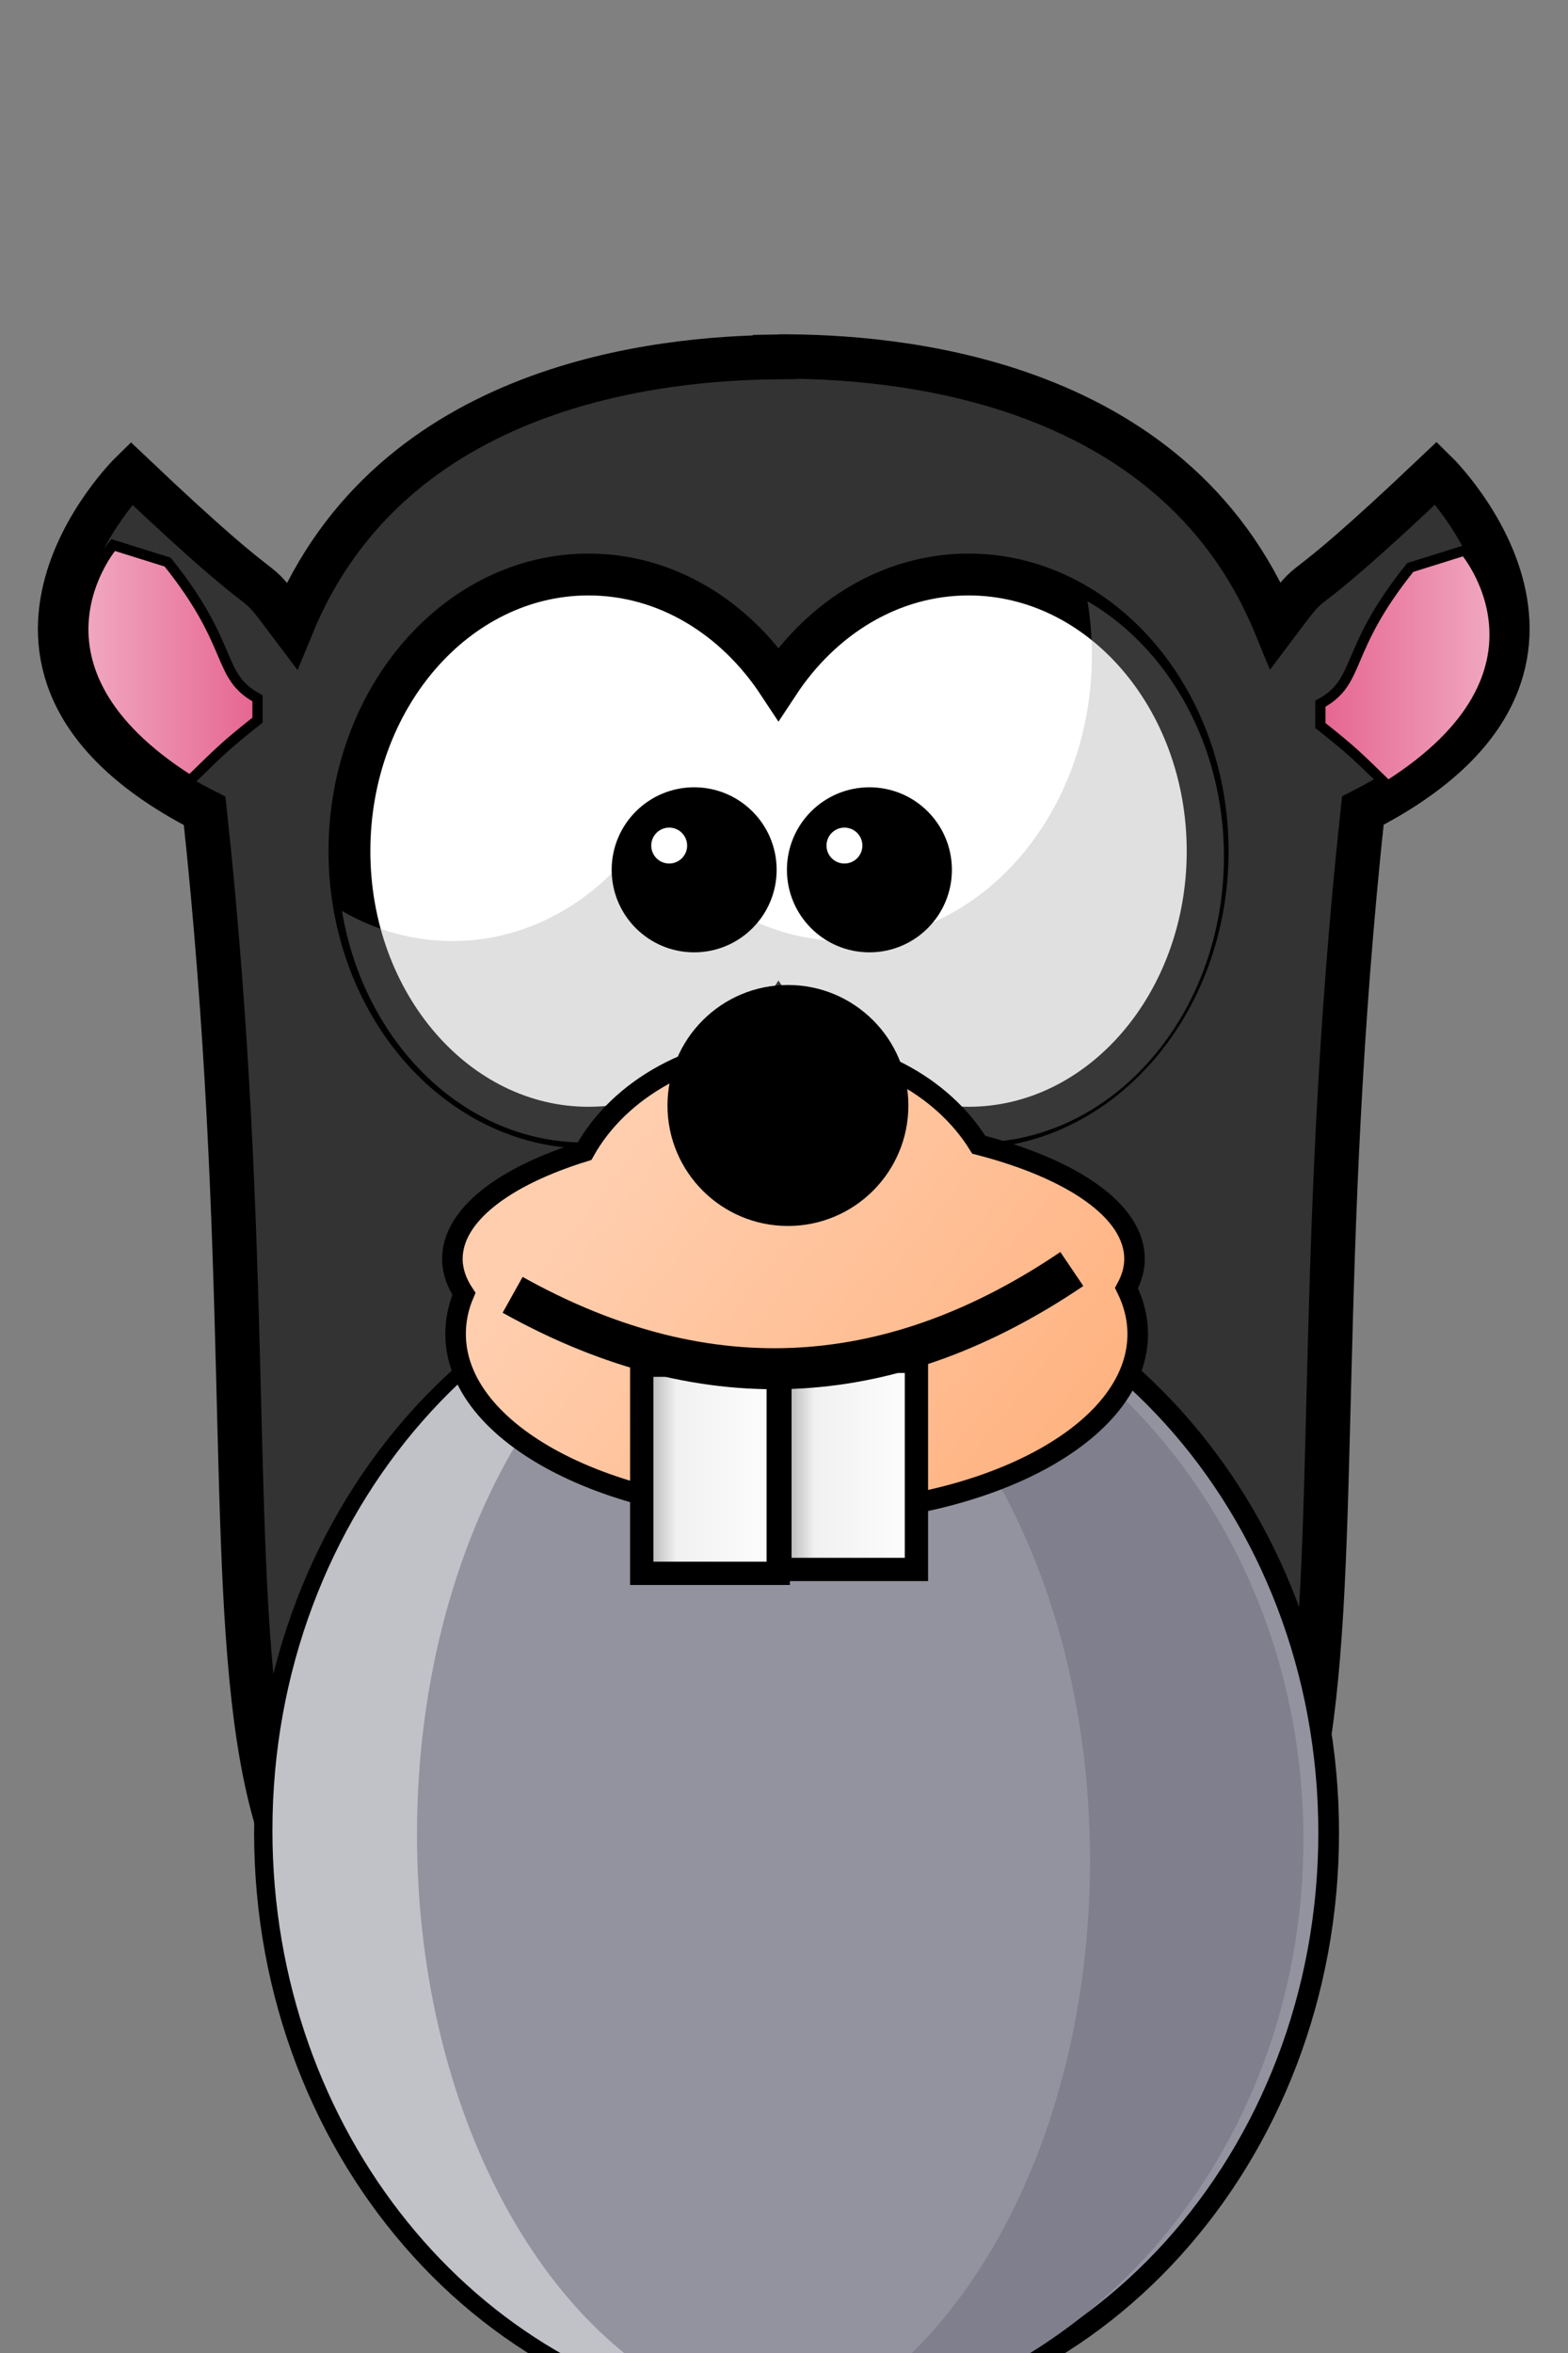 <?xml version="1.0" encoding="UTF-8" standalone="no"?>
<!DOCTYPE svg PUBLIC "-//W3C//DTD SVG 1.1//EN" "http://www.w3.org/Graphics/SVG/1.1/DTD/svg11.dtd">
<svg width="100%" height="100%" viewBox="0 0 200 300" version="1.1" xmlns="http://www.w3.org/2000/svg" xmlns:xlink="http://www.w3.org/1999/xlink" xml:space="preserve" xmlns:serif="http://www.serif.com/" style="fill-rule:evenodd;clip-rule:evenodd;">
    <rect x="0" y="0" width="200" height="300" fill="#808080" stroke="none"/>
    <g id="mole" transform="matrix(0.974,0,0,0.974,7.357,44.565)">
        <path id="Shape" d="M94.768,0.91C94.524,0.91 94.194,0.948 93.929,0.952L93.929,0.994C79.303,1.164 43.747,4.26 30.667,36.13C24.149,27.465 30.662,36.133 9.636,16.19C9.636,16.19 -16.744,42.038 19.249,60.393C31.751,176.386 6.281,220.959 80.286,219.366C84.502,219.275 89.131,219.336 93.929,219.45L94.055,219.45L96.238,219.492L96.238,219.408C101.04,219.294 105.661,219.233 109.881,219.324C183.886,220.917 158.415,176.344 170.917,60.351C206.91,41.996 180.53,16.148 180.53,16.148C159.505,36.091 166.018,27.423 159.499,36.088C145.978,3.142 108.372,0.91 94.768,0.91L94.768,0.91Z" style="fill:rgb(51,51,51);stroke:black;stroke-width:5.81px;"/>
        <path id="Shape1" serif:id="Shape" d="M166.444,194.155C166.444,236.683 135.246,271.16 96.762,271.16C58.277,271.16 27.079,236.683 27.079,194.155C27.079,151.626 58.277,117.15 96.762,117.15C135.246,117.15 166.444,151.626 166.444,194.155Z" style="fill:rgb(147,147,159);stroke:black;stroke-width:2.71px;"/>
        <path id="Shape2" serif:id="Shape" d="M95.721,118.044C133.148,119.375 163.138,153.306 163.138,194.99C163.138,234.332 136.442,266.748 101.976,271.391C126.024,264.677 144.206,233.273 144.206,195.536C144.206,154.583 122.802,121.078 95.721,118.506L95.721,118.044Z" style="fill:rgb(127,127,141);"/>
        <path id="Shape3" serif:id="Shape" d="M95.54,116.904C58.112,118.235 28.122,152.166 28.122,193.851C28.122,233.193 54.819,265.609 89.285,270.252C65.237,263.538 47.055,232.133 47.055,194.396C47.055,153.443 68.458,119.939 95.54,117.366L95.54,116.904Z" style="fill:rgb(193,193,200);"/>
        <path id="Shape4" serif:id="Shape" d="M69.513,29.448C52.237,29.448 38.208,45.668 38.208,65.656C38.208,85.645 52.237,101.863 69.513,101.863C79.665,101.863 88.672,96.256 94.391,87.58C100.108,96.262 109.137,101.863 119.295,101.863C136.564,101.863 150.595,85.641 150.595,65.656C150.595,45.672 136.564,29.448 119.295,29.448C109.139,29.448 100.108,35.053 94.391,43.733C88.672,35.059 79.663,29.448 69.513,29.448Z" style="fill:white;stroke:black;stroke-width:5.48px;"/>
        <path id="Shape5" serif:id="Shape" d="M134.866,32.948C135.248,35.246 135.43,37.632 135.43,40.058C135.43,60.699 120.966,77.431 103.129,77.431C92.638,77.431 83.281,71.657 77.376,62.69C71.469,71.651 62.194,77.431 51.709,77.431C46.508,77.431 41.584,76.015 37.228,73.486C40.101,90.733 53.223,103.792 68.965,103.792C79.45,103.792 88.768,97.968 94.675,89.007C100.58,97.974 109.894,103.792 120.385,103.792C138.221,103.792 152.729,87.016 152.729,66.376C152.729,51.75 145.45,39.094 134.866,32.948Z" style="fill:rgb(165,165,165);fill-opacity:0.34;"/>
        <g id="Group" transform="matrix(1,0,0,1,73.931,58.411)">
            <path id="Shape6" serif:id="Shape" d="M18.482,9.695C18.482,14.699 14.422,18.757 9.418,18.757C4.414,18.757 0.356,14.699 0.356,9.695C0.356,4.689 4.416,0.631 9.418,0.631C14.424,0.633 18.482,4.689 18.482,9.695Z" style="stroke:black;stroke-width:3.48px;"/>
            <path id="Shape7" serif:id="Shape" d="M8.5,6.521C8.5,7.818 7.447,8.87 6.149,8.87C4.851,8.87 3.8,7.818 3.8,6.521C3.8,5.223 4.851,4.17 6.149,4.17C7.447,4.17 8.5,5.223 8.5,6.521Z" style="fill:white;"/>
        </g>
        <g id="Group1" serif:id="Group" transform="matrix(1,0,0,1,97.171,58.411)">
            <path id="Shape8" serif:id="Shape" d="M18.193,9.695C18.193,14.699 14.136,18.757 9.131,18.757C4.125,18.757 0.068,14.699 0.068,9.695C0.068,4.689 4.125,0.631 9.131,0.631C14.138,0.631 18.193,4.689 18.193,9.695Z" style="stroke:black;stroke-width:3.48px;"/>
            <path id="Shape9" serif:id="Shape" d="M8.21,6.521C8.21,7.818 7.158,8.87 5.86,8.87C4.563,8.87 3.511,7.818 3.511,6.521C3.511,5.223 4.563,4.17 5.86,4.17C7.158,4.17 8.21,5.223 8.21,6.521Z" style="fill:white;"/>
        </g>
        <path id="Shape10" serif:id="Shape" d="M7.263,25.594C7.263,25.594 -6.382,41.409 17.337,56.405C21.145,52.715 21.69,52.063 26.169,48.511L26.169,45.656C20.743,42.697 23.248,38.826 14.398,27.824L7.263,25.594Z" style="fill:url(#_Linear1);stroke:black;stroke-width:1.34px;"/>
        <path id="Shape11" serif:id="Shape" d="M184.264,26.297C184.264,26.297 197.909,42.112 174.19,57.108C170.382,53.419 169.837,52.766 165.358,49.214L165.358,46.36C170.785,43.4 168.28,39.529 177.129,28.528L184.264,26.297Z" style="fill:url(#_Linear2);stroke:black;stroke-width:1.34px;"/>
        <path id="Shape12" serif:id="Shape" d="M86.708,120.297C124.135,121.628 154.125,155.559 154.125,197.244C154.125,236.585 127.428,269.002 92.962,273.644C117.01,266.93 135.193,235.526 135.193,197.789C135.193,156.836 113.789,123.331 86.708,120.759L86.708,120.297Z" style="fill:rgb(127,127,141);"/>
        <path id="Shape13" serif:id="Shape" d="M95.053,91.069C83.507,91.069 73.55,96.76 68.984,104.959C58.453,108.211 51.689,113.314 51.689,119.038C51.689,120.615 52.235,122.158 53.2,123.614C52.475,125.303 52.109,127.062 52.109,128.867C52.109,141.91 72.108,152.477 96.774,152.477C121.44,152.477 141.439,141.91 141.439,128.867C141.439,126.791 140.921,124.774 139.97,122.856C140.639,121.63 141.019,120.344 141.019,119.038C141.019,112.77 132.898,107.26 120.618,104.092C115.85,96.358 106.19,91.069 95.053,91.069Z" style="fill:url(#_Linear3);stroke:black;stroke-width:2.69px;"/>
        <path id="Shape14" serif:id="Shape" d="M111.403,98.953C111.403,107.664 104.341,114.726 95.63,114.726C86.919,114.726 79.857,107.664 79.857,98.953C79.857,90.242 86.919,83.18 95.63,83.18C104.341,83.18 111.403,90.242 111.403,98.953Z"/>
        <rect id="Shape15" serif:id="Shape" x="76.485" y="132.95" width="17.878" height="27.243" style="fill:url(#_Linear4);stroke:black;stroke-width:3.05px;"/>
        <rect id="Shape16" serif:id="Shape" x="94.581" y="132.444" width="17.878" height="27.243" style="fill:url(#_Linear5);stroke:black;stroke-width:3.05px;"/>
        <path id="Shape17" serif:id="Shape" d="M59.578,123.739C85.551,138.236 109.84,135.896 132.809,120.359" style="fill:none;stroke:black;stroke-width:5.37px;"/>
    </g>
    <defs>
        <linearGradient id="_Linear1" x1="0" y1="0" x2="1" y2="0" gradientUnits="userSpaceOnUse" gradientTransform="matrix(24.145,0,0,24.145,2.693,615.236)"><stop offset="0" style="stop-color:rgb(241,170,194);stop-opacity:1"/><stop offset="1" style="stop-color:rgb(229,99,143);stop-opacity:1"/></linearGradient>
        <linearGradient id="_Linear2" x1="0" y1="0" x2="1" y2="0" gradientUnits="userSpaceOnUse" gradientTransform="matrix(-24.145,2.95686e-15,-2.95686e-15,-24.145,188.834,615.236)"><stop offset="0" style="stop-color:rgb(241,170,194);stop-opacity:1"/><stop offset="1" style="stop-color:rgb(229,99,143);stop-opacity:1"/></linearGradient>
        <linearGradient id="_Linear3" x1="0" y1="0" x2="1" y2="0" gradientUnits="userSpaceOnUse" gradientTransform="matrix(56.384,43.939,-43.939,56.384,76.245,102.606)"><stop offset="0" style="stop-color:rgb(255,206,174);stop-opacity:1"/><stop offset="1" style="stop-color:rgb(255,178,128);stop-opacity:1"/></linearGradient>
        <linearGradient id="_Linear4" x1="0" y1="0" x2="1" y2="0" gradientUnits="userSpaceOnUse" gradientTransform="matrix(20.947,0,0,20.947,74.945,615.236)"><stop offset="0" style="stop-color:rgb(138,138,138);stop-opacity:1"/><stop offset="0.29" style="stop-color:rgb(241,241,241);stop-opacity:1"/><stop offset="1" style="stop-color:white;stop-opacity:1"/></linearGradient>
        <linearGradient id="_Linear5" x1="0" y1="0" x2="1" y2="0" gradientUnits="userSpaceOnUse" gradientTransform="matrix(20.947,0,0,20.947,93.038,615.236)"><stop offset="0" style="stop-color:rgb(138,138,138);stop-opacity:1"/><stop offset="0.29" style="stop-color:rgb(241,241,241);stop-opacity:1"/><stop offset="1" style="stop-color:white;stop-opacity:1"/></linearGradient>
    </defs>
</svg>
